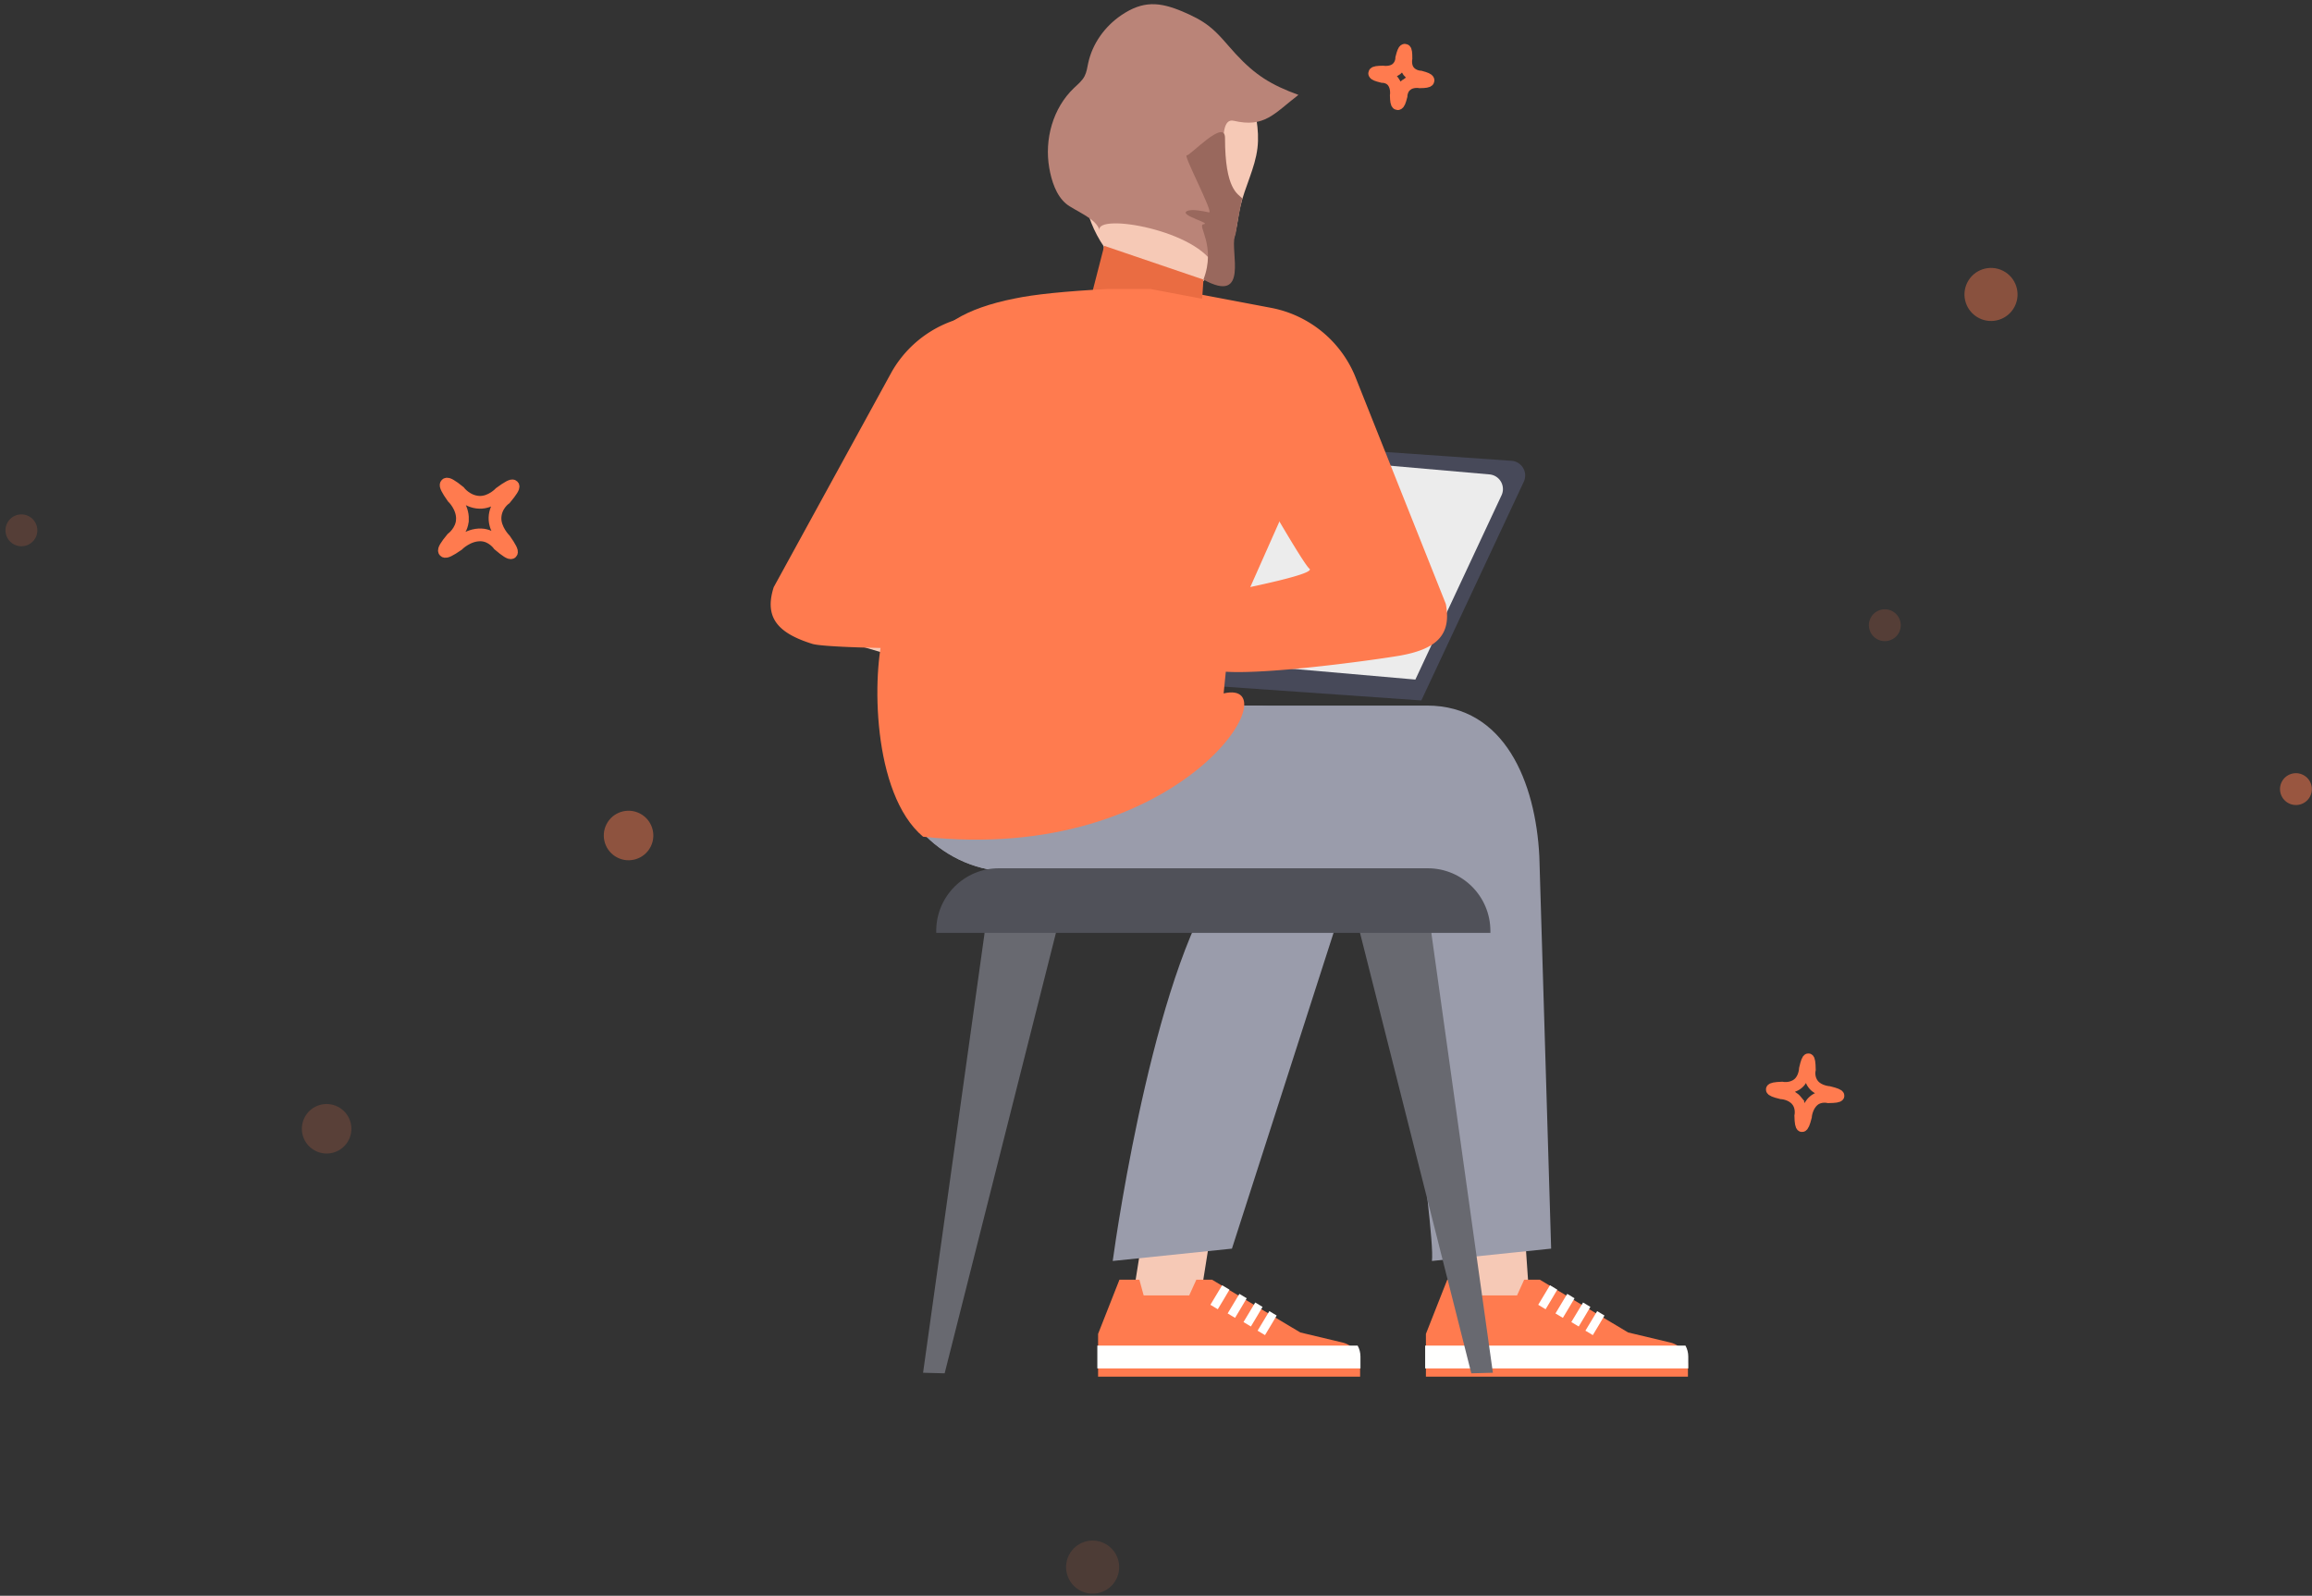 <svg xmlns="http://www.w3.org/2000/svg" width="268" height="185" viewBox="0 0 268 185">
    <rect x="0" y="0" width="268" height="185" fill="#333333" stroke="none"/>
    <g fill="none" fill-rule="evenodd">
        <g transform="scale(-1 1) rotate(-27 -20.68 625.03)">
            <ellipse cx="60.368" cy="3.151" fill="#FF7B4F" opacity=".422" rx="3.077" ry="3.075"/>
            <ellipse cx="53.928" cy="42.906" fill="#FF7B4F" opacity=".17" rx="1.846" ry="1.845"/>
            <ellipse cx="78.885" cy="104.842" fill="#FF7B4F" opacity=".17" rx="1.846" ry="1.845"/>
            <ellipse cx="73.867" cy="101.129" fill="#FADDD3" opacity=".17" rx="1.846" ry="1.845"/>
            <ellipse cx="2.841" cy="38.2" fill="#FF7B4F" opacity=".502" rx="1.846" ry="1.845"/>
            <ellipse cx="251.38" cy="131.167" fill="#FF7B4F" opacity=".17" rx="1.846" ry="1.845"/>
            <ellipse cx="172.61" cy="130.738" fill="#FF7B4F" opacity=".446" rx="2.872" ry="2.87"/>
            <ellipse cx="153.048" cy="62.384" fill="#FF7B4F" opacity=".146" rx="2.872" ry="2.87"/>
            <ellipse cx="188.359" cy="176.922" fill="#FF7B4F" opacity=".184" rx="2.872" ry="2.87"/>
            <ellipse cx="86.174" cy="181.889" fill="#FF7B4F" opacity=".132" rx="3.077" ry="3.075"/>
            <path stroke="#FF7B4F" stroke-width="1.33" d="M37.986 96.67c.965-.43 1.998.047 1.998.047 1.512.364 1.603.109.24-.648 0 0-1.02-.272-1.447-1.232-.399-.898.075-1.907.075-1.907.378-1.5.16-1.576-.578-.196 0 0-.21.954-1.16 1.378-.905.403-1.996-.064-1.996-.064-1.512-.356-1.582-.119-.214.597 0 0 .941.217 1.321 1.072.446 1.003-.033 2.104-.033 2.104-.346 1.517-.086 1.598.65.235 0 0 .253-.99 1.144-1.386z"/>
            <path stroke="#FF7B4F" stroke-width="1.477" d="M206.4 106.836c.625-1.343 2.155-1.788 2.155-1.788 1.932-1.006 1.794-1.359-.341-.906 0 0-1.327.651-2.658.03-1.245-.582-1.662-2.069-1.662-2.069-.981-1.942-1.285-1.827-.8.31 0 0 .655 1.2.04 2.521-.587 1.26-2.17 1.77-2.17 1.77-1.923 1.014-1.794 1.333.323.828 0 0 1.194-.637 2.38-.083 1.39.649 1.894 2.254 1.894 2.254 1.026 1.92 1.38 1.781.902-.35 0 0-.64-1.279-.063-2.517zM131.785 12.263c-.358-.767-1.232-1.022-1.232-1.022-1.104-.575-1.025-.776.185-.519 0 0 .768.373 1.53.018.71-.332.954-1.19.954-1.19.558-1.105.729-1.036.452.185 0 0-.374.686-.023 1.441.335.72 1.24 1.01 1.24 1.01 1.099.58 1.016.76-.185.474 0 0-.682-.364-1.36-.047-.794.37-1.082 1.288-1.082 1.288-.586 1.097-.786 1.01-.515-.2 0 0 .365-.73.036-1.438z"/>
        </g>
        <path fill="#F6C9B6" d="M169.582 151.576l-.897-12.97 7.727-.528.898 12.968zM131.278 150.635l2.043-12.84 7.648 1.224-2.042 12.837z"/>
        <path fill="#686970" d="M114.104 108.359L107 159.145l2.501.067 13.25-52.446h-8.497l-.15 1.593"/>
        <path fill="#9A9CAB" d="M103.127 86.837c0 7.854 6.359 14.22 14.201 14.22h45.84c-2.168 7.943 3.293 41.58 2.816 45.13l13.819-1.43-1.368-45.482c-.435-8.59-4.012-17.477-13.026-17.477h-32.097l.23-4.031h-30.415v9.07z"/>
        <path fill="#9A9CAB" d="M103.127 86.837c0 7.854 6.359 14.22 14.201 14.22h24.84c-8.05 9.742-12.707 41.58-13.184 45.13l13.819-1.43 14.632-45.482c3.21-8.436-3.012-17.477-12.026-17.477h-12.097l.23-4.031h-30.415v9.07z"/>
        <path fill="#F6C9B6" d="M127.877 24.178s.539 12.217-1.216 18.958l9.58 1.689s1.068-11.844 3.387-13.416l-11.751-7.231"/>
        <path fill="#F6C9B6" d="M145.762 17.161c.257-2.169-.276-4.344-.806-6.463l-.388.111c-1.761-2.412-4.91-3.621-7.884-3.346-2.972.276-5.726 1.915-7.682 4.174-2.78 3.214-4 7.731-3.176 11.902.824 4.17 3.688 7.892 7.523 9.715 1.53.729 3.391 1.145 4.884.34.604-.325 1.093-.823 1.57-1.317 1.223-1.268 2.458-2.598 3.084-4.244.496-1.303.579-2.722.89-4.082.525-2.303 1.706-4.444 1.985-6.79"/>
        <path fill="#BA8478" d="M140.143 3.03c-.914-.713-1.966-1.227-3.033-1.68-2.697-1.143-4.625-1.294-7.142.42-1.9 1.292-3.345 3.292-3.829 5.554-.109.513-.178 1.045-.421 1.51-.285.547-.781.945-1.228 1.371-2.456 2.337-3.44 5.972-2.862 9.272.257 1.468.787 3.172 1.956 4.148.94.785 3.573 1.72 3.862 3.074-.44-2.054 11.554 0 13.4 4.301.239.555 1.227-2.993 0-7-.591-1.933 1.353-3.376 1.154-5-.41-3.337-.186-5.277 1-5 3.581.836 4.665-.805 7.508-3-3.163-1.16-4.99-2.279-7.276-4.756-1.01-1.092-1.914-2.3-3.089-3.214z"/>
        <path fill="#F6C9B6" d="M114.379 36.192a13.214 13.214 0 0 0-9.725 7.872L94.715 67.74c-1.408 3.353 1.05 7.06 4.684 7.06l35.552 10.605 1.64-5.04-3.914 1.333-22.252-14.273c-1.82-.156-2.772-2.239-1.702-3.72l13.77-21.312c0-.314 3.013-5.8 0-7.047l-8.114.846z"/>
        <path fill="#FF7B4F" d="M113.982 36.47a13.214 13.214 0 0 0-10.611 6.628L89.686 68.074c-1.124 3.522.478 5.322 4.484 6.573 1.957.611 22.79.864 25.33-.353 2.173-1.042 4.03-3.331 5.57-6.867-11.544-2.184-16.957-3.494-16.237-3.93.72-.436 5.213-6.78 13.478-19.033 0 0 3.55-6.98.71-8.584l-9.039.59zM129.762 148.36l-2.475 6.28v4.96h30.373v-1.372a2.656 2.656 0 0 0-2.04-2.586l-4.894-1.167-10.233-6.116h-1.817l-.825 1.818h-5.282l-.496-1.818h-2.31"/>
        <path fill="#FFFFFE" d="M127.2 156v2.645h30.5v-1.372c0-.458-.117-.893-.325-1.273H127.2z"/>
        <g fill="#FFFFFE">
            <path d="M143.668 150l-1.362 2.267.857.515.707-1.176c.236-.392.456-.767.646-1.096l-.848-.51M141.668 149l-1.362 2.267.857.515.707-1.176c.236-.392.456-.767.646-1.096l-.848-.51M145.505 151l-1.362 2.267.857.515.706-1.176c.236-.392.457-.767.647-1.096l-.848-.51M147.14 152l-1.363 2.267.858.515.706-1.176c.236-.392.457-.767.647-1.096l-.848-.51"/>
        </g>
        <path fill="#FF7B4F" d="M167.762 148.36l-2.475 6.28v4.96h30.373v-1.372a2.656 2.656 0 0 0-2.04-2.586l-4.894-1.167-10.233-6.116h-1.817l-.825 1.818h-5.282l-.496-1.818h-2.31"/>
        <path fill="#FFFFFE" d="M165.2 156v2.645h30.5v-1.372c0-.458-.117-.893-.325-1.273H165.2z"/>
        <g fill="#FFFFFE">
            <path d="M181.668 150l-1.362 2.267.857.515.707-1.176c.236-.392.456-.767.646-1.096l-.848-.51M179.668 149l-1.362 2.267.857.515.707-1.176c.236-.392.456-.767.646-1.096l-.848-.51M183.505 151l-1.362 2.267.857.515.706-1.176c.236-.392.457-.767.647-1.096l-.848-.51M185.14 152l-1.363 2.267.858.515.706-1.176c.236-.392.457-.767.647-1.096l-.848-.51"/>
        </g>
        <path fill="#474959" d="M105.828 77.218l21.696 1.517.2-2.849-21.696-1.517z"/>
        <path fill="#474959" d="M164.758 81.204l-44.66-3.123 12.435-26.55a1.701 1.701 0 0 1 1.66-.977l41.018 2.868a1.705 1.705 0 0 1 1.423 2.425l-11.876 25.357"/>
        <path fill="#ECECEC" d="M164.064 78.784l-46.591-4.077 12.547-22.343c.31-.633.976-1.01 1.677-.949L172.66 55a1.705 1.705 0 0 1 1.38 2.45l-9.975 21.335z"/>
        <path fill="#686970" d="M165.945 108.359l7.105 50.786-2.5.067-13.251-52.446h8.499l.147 1.593"/>
        <path fill="#FF7B4F" d="M147.334 35.687a13.214 13.214 0 0 1 9.724 7.872l10.539 26.458c.687 3.633-1.123 5.224-5.252 5.978-2.016.368-19.973 2.966-22.345 1.448-2.03-1.299-3.594-3.797-4.691-7.494 11.645-2.16 17.136-3.5 16.475-4.021-.662-.52-5.225-8.295-13.692-23.321 0 0-2.671-7.36.342-8.607l8.9 1.687z"/>
        <path fill="#EA6C42" d="M139.5 32.414l-1 15.086-14.5-3.447 4-15.553z"/>
        <path fill="#99685D" d="M139.5 26c1.02-.116-2.825-1.031-1.922-1.52.548-.297 1.952.012 2.562.143.61.133-3.109-6.842-2.562-6.623.317.127 4.422-4.337 4.422-2 0 6 1.5 6.459 2 7-.223.951-.423 2.093-.5 2.5-.195 1.037-.195 1.452-.36 1.919-.575 1.629 1.715 7.927-3.64 4.995 1.5-3.914-.771-6.326 0-6.414z"/>
        <path fill="#FF7B4F" d="M133.36 33.505l8.37 1.58c5.13.97 9.508 4.301 11.813 8.993l-4.15 13.933-6.856 15.438-.698 6.94C149.955 78.5 137.172 100.315 107 97c-5.946-5-5.946-19.015-4.5-23.845 1.396-4.664 4.256-11.391 8.579-20.182-7.08-9.982-4.9-16.104 6.54-18.366 2.254-.475 5.835-.842 10.742-1.102"/>
        <path fill="#505159" d="M172.762 108.15h-64.238v-.221c0-4.014 3.251-7.268 7.26-7.268h49.72c4.008 0 7.258 3.254 7.258 7.268v.22"/>
    </g>
</svg>

